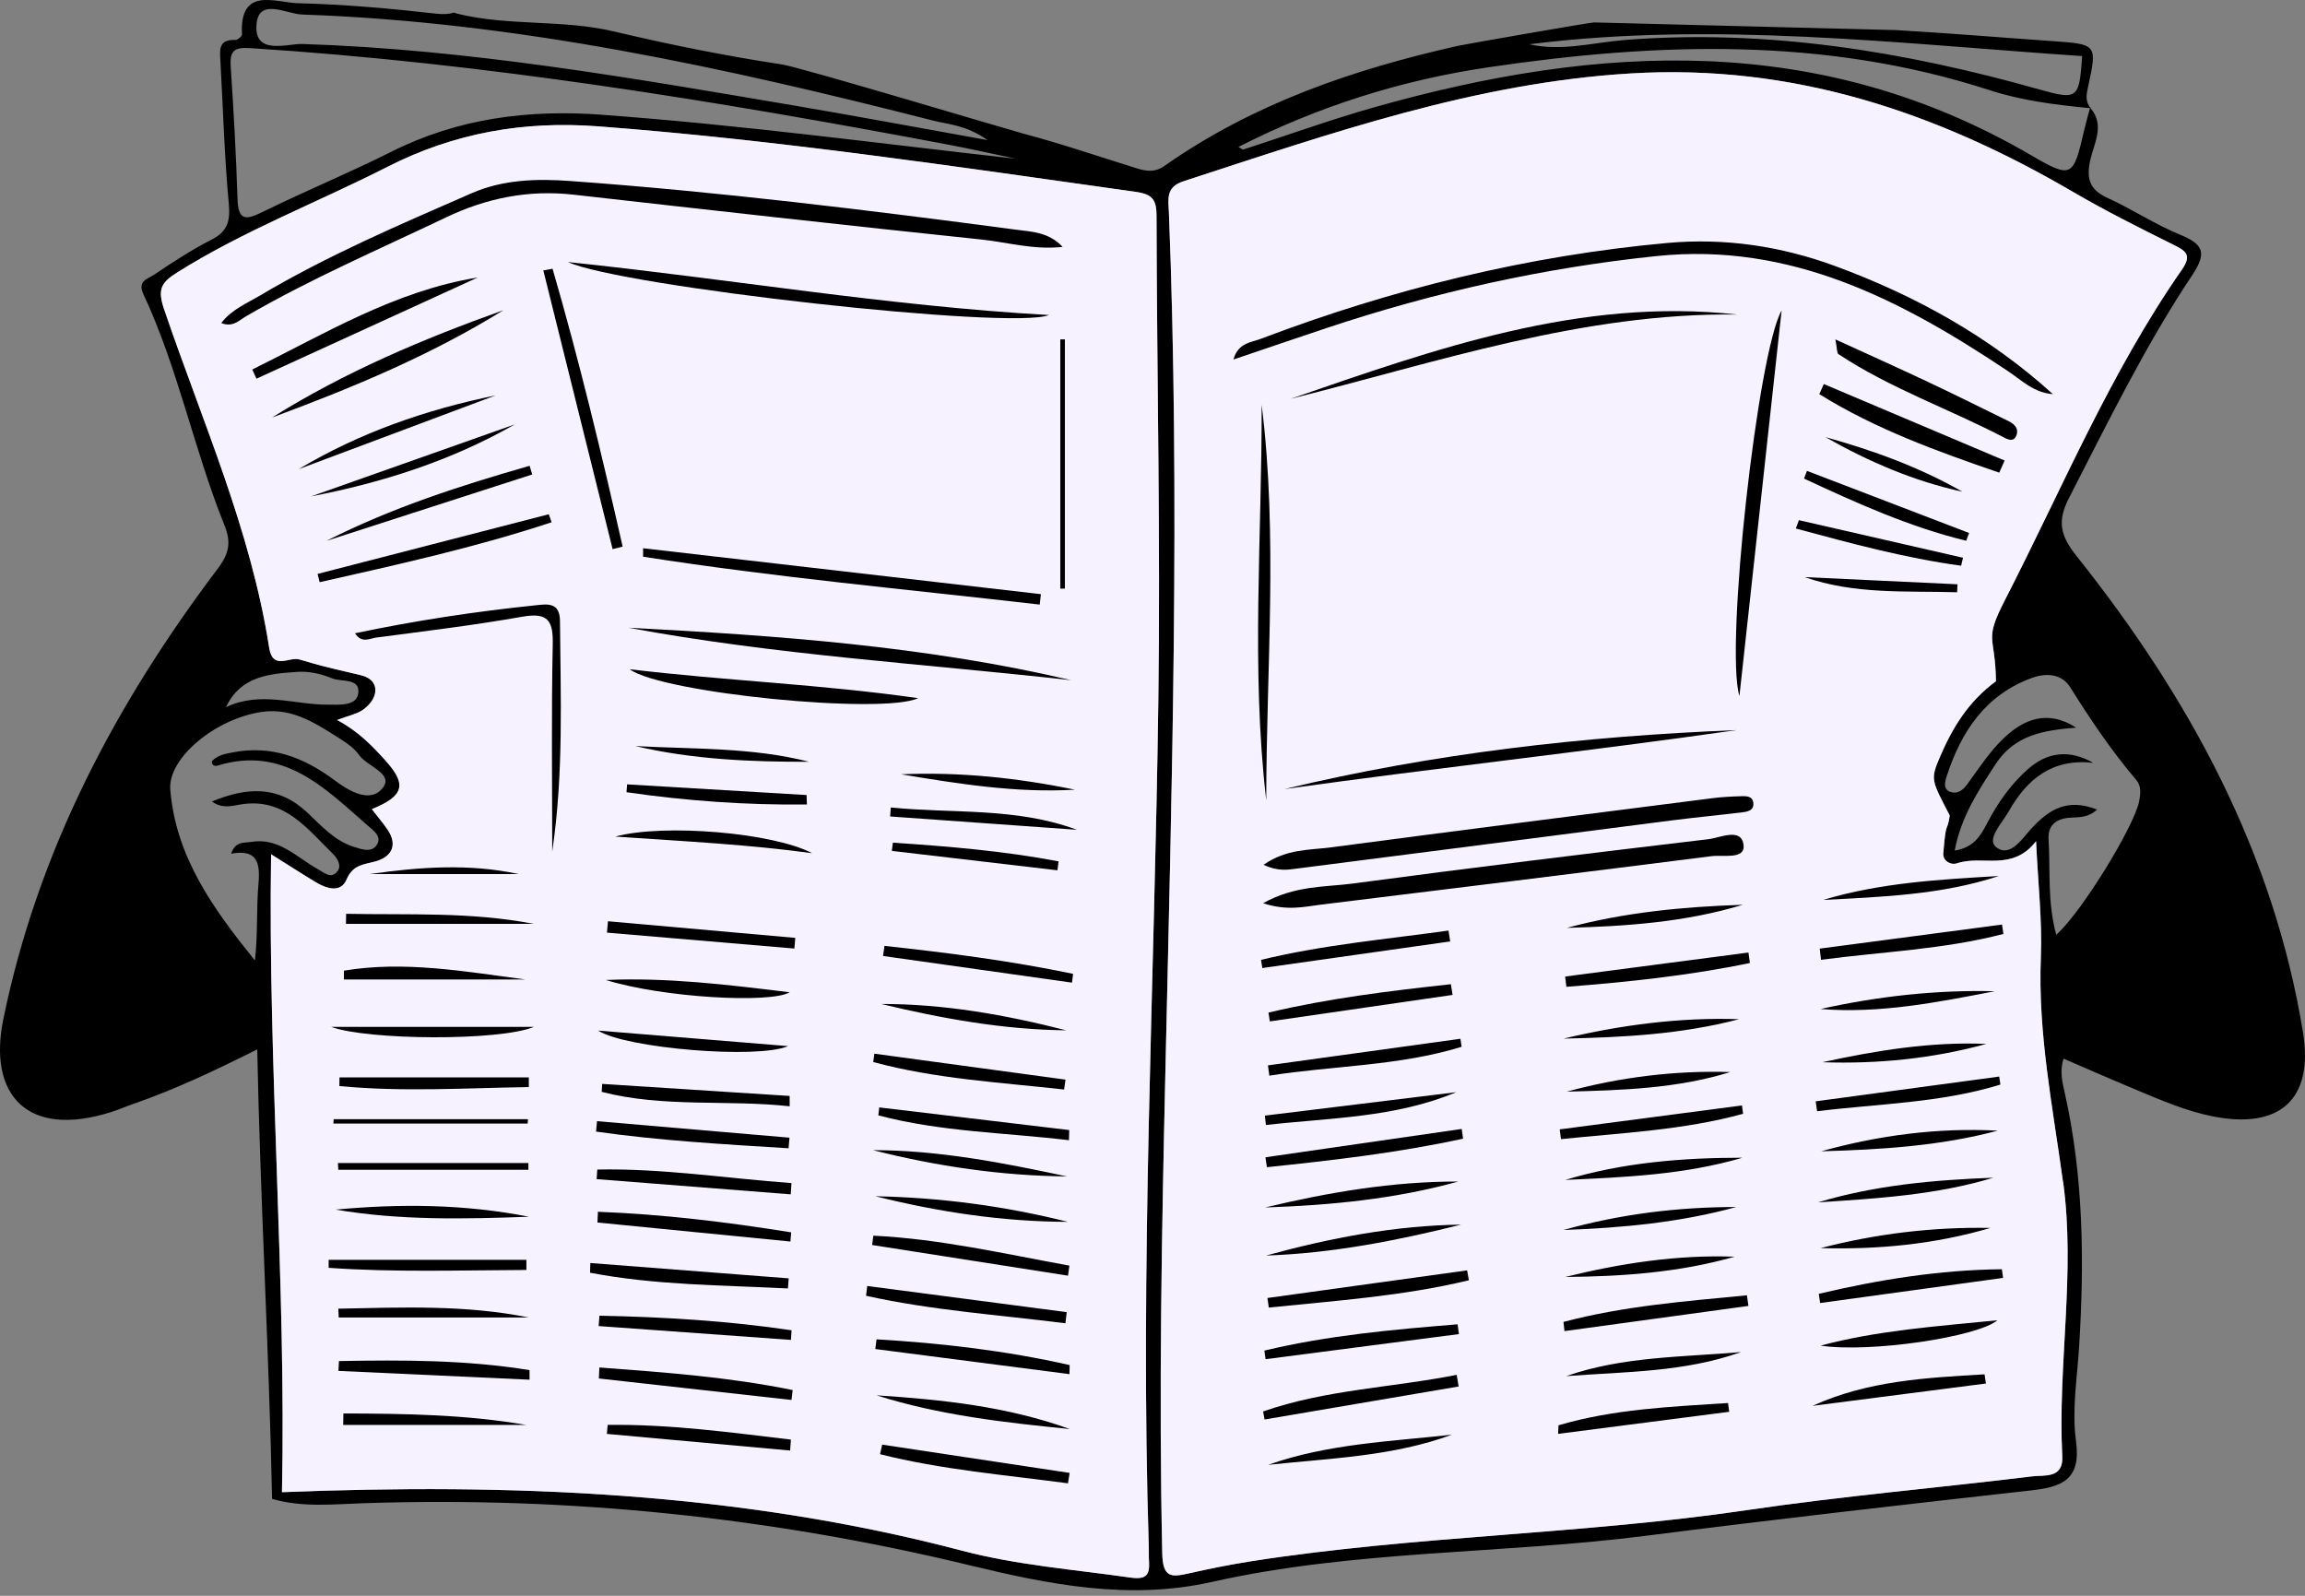 <svg width="260" height="180" viewBox="0 0 260 180" fill="none" xmlns="http://www.w3.org/2000/svg">
<rect x="0" y="0" width="260" height="180" fill="#808080" stroke="none"/>
<g clip-path="url(#clip0_26369_209503)">
<path d="M259.771 116.425C256.45 96.104 246.911 78.638 234.255 62.748C232.386 60.405 232.029 58.806 233.379 56.171C237.766 47.639 241.97 38.997 247.298 31.005C249.013 28.435 248.458 27.516 245.874 26.457C243.079 25.311 240.517 23.596 237.758 22.341C235.715 21.414 235.306 20.202 235.78 18.049C236.189 16.18 237.459 14.137 235.817 12.21C235.824 12.21 235.839 12.21 235.846 12.21C235.189 11.494 235.335 10.67 235.525 9.816C236.576 5.027 236.539 4.991 231.657 4.648C225.716 4.232 219.782 3.736 213.833 3.392L179.814 2.531C179.165 2.56 165.144 5.013 164.473 5.166C152.663 7.816 141.358 11.684 131.351 18.713C130.286 19.465 129.329 19.326 128.264 18.998C123.98 17.669 119.732 16.209 115.396 15.063C113.798 14.64 90.311 7.589 88.202 7.268C81.852 6.305 75.56 5.042 69.313 3.56C63.496 2.174 57.503 2.969 51.686 1.568C51.511 1.524 51.358 1.473 51.205 1.414C50.657 1.59 50.015 1.633 49.234 1.546C44.045 0.955 38.834 0.495 33.615 0.363C31.075 0.298 27.002 -1.578 27.294 3.881C27.309 4.086 26.791 4.524 26.535 4.509C24.608 4.414 24.791 5.677 24.864 6.932C25.163 12.268 25.309 17.625 25.805 22.947C25.988 24.917 25.696 26.1 23.857 27.034C21.594 28.187 19.448 29.596 17.332 31.019C16.689 31.45 15.47 31.669 16.171 33.172C20.09 41.552 21.871 50.69 25.316 59.244C26.068 61.113 25.893 62.376 24.579 64.12C13.04 79.397 4.26 95.98 0.37 114.987C-1.353 123.41 2.982 128.497 12.617 125.41C13.427 125.147 14.208 124.804 15.011 124.526C19.689 122.906 24.171 120.797 29.017 118.366C29.331 134.76 30.382 153.117 30.688 169.072C31.053 169.058 31.425 169.043 31.79 169.028C31.796 168.79 31.801 168.552 31.806 168.313C32.301 145.248 30.203 119.867 30.579 96.36C32.578 97.615 34.082 98.586 35.607 99.505C36.841 100.25 38.432 100.754 39.089 99.213C39.812 97.528 40.965 97.542 42.337 97.17C44.118 96.681 44.942 95.374 43.702 93.557C43.169 92.776 42.556 92.061 41.943 91.272C45.592 89.783 45.928 88.491 43.461 85.761C41.95 84.09 40.388 82.47 38.023 81.214C39.315 80.718 40.279 80.55 40.987 80.032C42.84 78.667 42.833 76.667 40.738 76.171C35.508 74.937 36.341 75.122 33.761 74.382C32.6 74.054 30.761 75.645 30.36 73.047C28.294 59.755 22.806 47.5 18.514 34.895C17.733 32.588 18.193 31.866 19.996 30.727C27.535 25.99 35.848 22.822 43.738 18.801C51.248 14.983 59.073 13.626 67.386 14.246C87.749 15.779 107.93 18.808 128.132 21.647C130.008 21.91 130.453 22.552 130.453 24.341C130.497 42.581 130.906 60.828 130.658 79.068C130.227 110.921 128.57 142.759 129.585 174.634C129.6 175.123 129.57 175.605 129.607 176.094C129.702 177.605 129.337 178.203 127.534 177.948C121.162 177.035 114.71 176.546 108.485 174.904C83.291 168.273 57.633 167.294 31.806 168.313C31.565 168.323 31.324 168.332 31.082 168.342C30.987 168.342 30.907 168.649 30.688 169.072C34.17 170.072 37.666 169.663 41.081 169.554C64.174 168.795 86.88 171.116 109.382 176.561C118.199 178.692 127.271 180.553 136.701 178.437C152.758 174.824 169.326 175.313 185.588 173.24C200.046 171.393 214.534 169.744 229.022 168.123C232.547 167.729 234.788 166.97 234.167 162.51C233.693 159.073 234.299 155.481 234.518 151.963C235.116 142.343 235.029 132.767 232.905 123.293C232.635 122.081 232.299 120.804 232.773 119.417C235.656 120.658 238.313 121.826 240.992 122.943C243.794 124.11 246.575 125.322 249.582 125.921C257.122 127.424 261.012 124.03 259.771 116.432V116.425ZM38.578 83.477C39.286 83.922 40.016 84.477 40.49 85.148C41.41 86.455 44.366 87.236 43.22 88.805C41.811 90.725 39.322 89.192 37.746 88.017C34.257 85.411 30.571 84.01 26.192 84.878C25.346 85.046 24.521 85.192 23.908 85.849C23.842 86.367 24.265 86.44 24.535 86.36C32.002 84.068 36.629 88.893 41.483 93.126C42.089 93.652 43.059 94.316 42.556 95.214C41.979 96.236 40.848 95.812 39.935 95.528C37.761 94.856 36.257 93.155 34.702 91.688C31.374 88.55 27.871 88.783 23.9 90.404C25.076 91.265 26.2 90.893 27.185 90.732C32.082 89.951 34.637 93.469 37.542 96.301C37.987 96.732 38.578 97.6 38.082 98.257C37.374 99.206 36.571 98.44 35.856 98.038C33.462 96.717 31.454 94.433 28.316 94.966C27.542 95.097 26.55 94.856 26.075 96.294C28.995 95.761 29.367 97.279 29.155 99.673C28.907 102.52 29.097 105.403 28.754 108.337C24.098 102.564 19.82 96.688 19.207 89.061C18.923 85.506 24.309 81.054 29.535 80.302C33.097 79.791 35.812 81.733 38.578 83.47V83.477ZM33.564 75.784C34.841 75.696 36.242 76.003 37.432 76.506C38.505 76.959 40.695 76.426 40.403 78.266C40.176 79.674 38.177 79.477 36.958 79.484C33.184 79.499 29.374 77.915 25.491 79.769C27.156 76.229 30.411 76.003 33.564 75.784ZM28.951 2.604C29.272 -0.242 32.367 1.582 34.089 1.641C58.357 2.466 81.91 7.648 105.317 13.618C107.047 14.056 108.93 14.085 111.389 15.801C103.456 14.377 96.566 13.093 89.661 11.918C71.247 8.794 52.854 5.56 34.111 4.962C32.389 4.903 28.528 6.327 28.951 2.604ZM67.889 12.94C59.584 12.334 51.694 13.334 44.176 17.1C39.41 19.494 34.462 21.53 29.674 23.881C27.827 24.786 26.871 25.019 26.791 22.45C26.637 17.472 26.353 12.494 26.024 7.524C25.907 5.75 26.375 5.305 28.236 5.429C54.701 7.115 80.808 11.385 106.828 16.29C109.433 16.779 112.017 17.363 114.615 17.91C98.989 16.166 83.494 14.078 67.882 12.947L67.889 12.94ZM234.861 6.327C234.532 11.093 234.416 11.326 230.044 10.093C214.768 5.779 199.309 3.268 183.361 4.502C179.763 4.779 176.194 5.83 172.501 4.991C193.331 2.378 214.089 4.918 234.861 6.327ZM167.888 7.589C186.887 4.787 205.819 4.13 224.453 10.181C228.095 11.363 231.919 11.83 235.744 12.202C235.532 12.998 235.306 13.786 235.116 14.582C233.861 19.998 233.744 20.217 229.073 17.494C205.272 3.604 180.391 4.94 155.094 12.078C150.087 13.494 145.189 15.268 140.241 16.866C140.161 16.888 140.037 16.764 139.694 16.574C148.707 11.983 158.086 9.035 167.896 7.589H167.888ZM232.715 133.3C234.131 143.628 232.095 153.949 232.62 164.269C232.751 166.795 230.628 166.364 229.263 166.525C218.534 167.831 207.746 168.758 197.054 170.335C178.522 173.072 159.736 173.211 141.234 176.086C138.84 176.459 136.453 176.94 134.088 177.473C132.176 177.904 131.169 178.006 131.103 175.276C130.702 157.146 131.045 139.03 131.453 120.913C132.183 88.564 133.125 56.23 131.848 23.873C131.789 22.428 131.483 21.1 133.504 20.443C150.007 15.078 166.334 9.341 183.945 8.283C202.192 7.188 218.41 12.633 233.832 21.647C237.496 23.786 241.298 25.691 245.101 27.581C246.502 28.282 247.305 28.705 246.115 30.413C238.021 42.033 232.605 55.113 226.175 67.638C223.718 72.419 225.073 71.53 225.139 76.842C222.022 79.119 220.227 82.112 218.848 85.316C217.704 87.973 217.862 87.973 219.928 91.995C219.585 94.157 219.525 92.258 219.198 96.272C219.132 97.053 220.001 97.637 220.767 97.374C223.592 96.418 226.971 98.367 229.664 94.885C229.89 99.761 230.365 103.863 230.204 107.943C229.854 116.534 231.554 124.877 232.7 133.292L232.715 133.3ZM241.291 90.396C240.722 93.207 234.868 102.819 231.941 105.447C230.919 101.681 231.292 98.141 231.073 94.659C230.985 93.199 231.803 92.433 233.226 92.258C234.24 92.133 235.364 92.382 236.561 91.316C233.175 90.01 231.146 91.287 229.131 93.462C228.117 94.564 226.723 96.812 225.146 95.542C224.051 94.659 225.847 92.82 226.591 91.506C228.657 87.849 231.518 85.528 236.116 86.046C233.401 84.513 230.934 84.82 228.73 86.769C226.81 88.469 225.336 90.572 224.154 92.841C223.409 94.272 222.65 95.586 220.49 95.944C221.198 92.141 223.125 89.228 225.073 86.229C227.285 82.835 230.606 82.375 234.182 82.076C230.971 80.01 228.255 81.105 225.956 83.324C224.402 84.82 223.198 86.696 221.906 88.455C221.424 89.119 220.862 89.557 220.103 89.353C219.103 89.082 219.395 88.141 219.585 87.55C221.227 82.499 223.978 78.353 229.233 76.455C230.817 75.886 232.554 75.996 233.511 77.514C235.788 81.149 238.174 84.696 240.962 87.973C241.561 88.674 241.459 89.557 241.284 90.404L241.291 90.396Z" fill="black"/>
<path d="M232.715 133.3C234.131 143.628 232.095 153.949 232.62 164.269C232.751 166.795 230.628 166.364 229.263 166.525C218.534 167.831 207.746 168.758 197.054 170.335C178.522 173.072 159.736 173.211 141.234 176.086C138.84 176.459 136.453 176.94 134.088 177.473C132.176 177.904 131.169 178.006 131.103 175.276C130.702 157.146 131.045 139.03 131.453 120.913C132.183 88.564 133.125 56.23 131.848 23.873C131.789 22.428 131.483 21.1 133.504 20.443C150.007 15.078 166.334 9.341 183.945 8.283C202.192 7.188 218.41 12.633 233.832 21.647C237.496 23.786 241.298 25.691 245.101 27.581C246.502 28.282 247.305 28.705 246.115 30.413C238.021 42.033 232.605 55.113 226.175 67.638C223.718 72.419 225.073 71.53 225.139 76.842C222.022 79.119 220.227 82.112 218.848 85.316C217.704 87.973 217.862 87.973 219.928 91.995C219.585 94.157 219.525 92.258 219.198 96.272C219.132 97.053 220.001 97.637 220.767 97.374C223.592 96.418 226.971 98.367 229.664 94.885C229.89 99.761 230.365 103.863 230.204 107.943C229.854 116.534 231.554 124.877 232.7 133.292L232.715 133.3Z" fill="#F6F2FF"/>
<path d="M30.579 96.36C30.203 119.867 32.301 145.248 31.806 168.313C57.633 167.294 83.291 168.273 108.485 174.904C114.71 176.546 121.162 177.035 127.534 177.948C129.337 178.203 129.702 177.605 129.607 176.094C129.57 175.605 129.6 175.123 129.585 174.634C128.57 142.759 130.227 110.921 130.658 79.068C130.906 60.828 130.497 42.581 130.453 24.341C130.453 22.552 130.008 21.91 128.132 21.647C107.93 18.808 87.749 15.779 67.386 14.246C59.073 13.626 51.248 14.983 43.738 18.801C35.848 22.822 27.535 25.99 19.996 30.727C18.193 31.866 17.733 32.588 18.514 34.895C22.806 47.5 28.294 59.755 30.36 73.047C30.761 75.645 32.6 74.054 33.761 74.382C36.341 75.122 35.508 74.937 40.738 76.171C42.833 76.667 42.84 78.667 40.987 80.032C40.279 80.55 39.315 80.718 38.023 81.214C40.388 82.47 41.95 84.09 43.461 85.761C45.928 88.491 45.592 89.783 41.943 91.272C42.556 92.061 43.169 92.776 43.702 93.557C44.942 95.374 44.118 96.681 42.337 97.17C40.965 97.542 39.812 97.528 39.089 99.213C38.432 100.754 36.841 100.25 35.607 99.505C34.082 98.586 32.578 97.615 30.579 96.36Z" fill="#F6F2FF"/>
<path d="M24.955 36.437C26.123 34.919 27.809 34.232 29.291 33.356C36.925 28.817 45.078 25.342 53.201 21.795C56.777 20.233 60.58 20.145 64.302 20.415C81.147 21.634 97.905 23.693 114.641 25.912C116.349 26.138 118.283 26.167 119.859 27.846C116.582 28.211 113.663 27.328 110.729 27.021C95.394 25.415 80.067 23.693 64.74 21.963C59.646 21.386 54.916 22.32 50.274 24.539C42.72 28.145 35.02 31.451 27.765 35.67C26.977 36.13 26.247 36.962 24.962 36.437H24.955Z" fill="black"/>
<path d="M120.837 76.726C104.167 74.865 87.394 73.879 70.885 70.807C87.672 71.683 104.422 72.872 120.837 76.726Z" fill="black"/>
<path d="M64.064 29.559C82.399 31.464 99.93 34.493 118.323 35.536C114.082 37.259 70.042 32.31 64.064 29.559Z" fill="black"/>
<path d="M71.019 75.488C81.843 76.787 92.754 77.196 103.556 78.751C99.615 80.634 74.704 78.189 71.019 75.488Z" fill="black"/>
<path d="M62.289 96.013C62.289 87.984 62.187 80.364 62.348 72.744C62.406 70.095 61.888 69.044 58.968 69.555C53.487 70.525 47.947 71.189 42.422 71.919C41.7 72.014 40.802 72.606 40.043 71.43C46.867 70 53.633 68.971 60.457 68.27C61.778 68.131 63.151 67.92 63.165 70.066C63.231 78.635 63.588 87.218 62.297 96.006L62.289 96.013Z" fill="black"/>
<path d="M72.531 61.838C87.493 63.568 102.448 65.29 117.411 67.02L117.279 68.195C102.354 66.473 87.391 65.122 72.539 62.794C72.539 62.473 72.539 62.159 72.539 61.838H72.531Z" fill="black"/>
<path d="M30.684 47.097C38.873 41.966 47.711 38.229 56.784 34.988C48.58 40.083 39.705 43.754 30.684 47.097Z" fill="black"/>
<path d="M62.329 30.316C65.336 40.674 67.854 51.148 70.233 61.658C69.854 61.753 69.481 61.848 69.102 61.943C66.496 51.462 63.891 40.98 61.285 30.499C61.636 30.441 61.978 30.375 62.329 30.316Z" fill="black"/>
<path d="M28.459 41.678C36.67 37.627 44.545 32.817 53.888 31.299C45.567 35.102 37.247 38.912 28.926 42.714C28.773 42.371 28.62 42.021 28.459 41.678Z" fill="black"/>
<path d="M120.179 149.261C112.668 148.312 105.107 147.808 97.691 146.159C97.735 145.794 97.779 145.422 97.823 145.057C105.326 146.042 112.829 147.02 120.325 148.005C120.273 148.421 120.222 148.845 120.179 149.261Z" fill="black"/>
<path d="M59.369 143.248C51.939 143.277 44.501 143.532 37.071 143.007C37.071 142.707 37.071 142.401 37.071 142.102H59.376C59.376 142.481 59.376 142.868 59.376 143.248H59.369Z" fill="black"/>
<path d="M62.214 58.911C53.638 61.75 44.843 63.684 36.056 65.67C35.975 65.356 35.903 65.049 35.822 64.736C44.515 62.495 53.208 60.247 61.9 58.006L62.221 58.911H62.214Z" fill="black"/>
<path d="M66.587 142.465C74.046 143.041 81.505 143.618 88.965 144.195C88.935 144.574 88.906 144.954 88.877 145.333C81.425 144.954 73.937 144.976 66.558 143.56C66.565 143.195 66.579 142.83 66.587 142.465Z" fill="black"/>
<path d="M67.609 154.248C74.915 154.795 82.221 155.321 89.41 156.795C89.367 157.168 89.323 157.54 89.279 157.912L67.551 155.489C67.573 155.073 67.587 154.664 67.609 154.248Z" fill="black"/>
<path d="M59.52 126.733H37.602C37.617 126.573 37.624 126.405 37.639 126.244H59.557C59.542 126.405 59.535 126.573 59.52 126.733Z" fill="black"/>
<path d="M89.189 134.718C81.89 134.148 74.591 133.579 67.3 133.002C67.322 132.645 67.344 132.28 67.373 131.922C74.715 131.769 81.977 132.922 89.276 133.448C89.247 133.871 89.218 134.294 89.196 134.71L89.189 134.718Z" fill="black"/>
<path d="M38.116 131.184H59.603C59.603 131.439 59.603 131.695 59.603 131.95H38.16C38.145 131.695 38.131 131.439 38.116 131.184Z" fill="black"/>
<path d="M89.219 151.138C81.986 150.62 74.753 150.102 67.527 149.576C67.556 149.189 67.586 148.795 67.615 148.408C74.862 148.547 82.096 148.985 89.285 150.05C89.263 150.415 89.241 150.773 89.219 151.138Z" fill="black"/>
<path d="M59.735 155.626C52.546 155.297 45.364 154.962 38.175 154.633C38.197 154.261 38.211 153.896 38.233 153.524C45.415 153.392 52.597 153.385 59.728 154.546C59.728 154.903 59.728 155.268 59.735 155.626Z" fill="black"/>
<path d="M38.163 147.614C45.323 147.476 52.49 147.162 59.628 148.607H38.207C38.192 148.278 38.178 147.943 38.163 147.614Z" fill="black"/>
<path d="M38.295 121.525H59.651C59.651 121.89 59.651 122.255 59.651 122.62C52.527 122.722 45.404 123.19 38.28 122.503C38.28 122.175 38.288 121.854 38.295 121.525Z" fill="black"/>
<path d="M59.345 160.726H38.712C38.719 160.295 38.727 159.864 38.734 159.434C45.616 159.455 52.499 159.543 59.345 160.726Z" fill="black"/>
<path d="M98.513 139.381C106.001 139.739 113.285 141.425 120.628 142.76C120.577 143.14 120.518 143.512 120.467 143.892C113.103 142.738 105.738 141.585 98.374 140.432C98.418 140.082 98.469 139.731 98.513 139.381Z" fill="black"/>
<path d="M88.949 129.523C81.694 129.071 74.432 128.669 67.235 127.64C67.272 127.246 67.308 126.852 67.345 126.465C74.578 127.085 81.818 127.706 89.051 128.326C89.014 128.728 88.985 129.129 88.949 129.53V129.523Z" fill="black"/>
<path d="M37.34 115.826H60.236C56.309 117.454 41.42 117.33 37.34 115.826Z" fill="black"/>
<path d="M120.634 154.999C113.335 154.058 106.036 153.109 98.731 152.167C98.782 151.802 98.825 151.437 98.876 151.072C106.204 151.503 113.481 152.35 120.656 153.977C120.648 154.32 120.641 154.656 120.634 154.999Z" fill="black"/>
<path d="M98.876 157.389C106.299 157.87 113.641 158.651 120.67 161.191C113.305 160.454 105.956 159.637 98.876 157.389Z" fill="black"/>
<path d="M67.436 136.684C74.757 136.961 82.012 137.844 89.245 139.005C89.216 139.348 89.186 139.698 89.157 140.041C81.902 139.326 74.647 138.611 67.393 137.895C67.407 137.494 67.429 137.085 67.444 136.684H67.436Z" fill="black"/>
<path d="M99.401 113.246C106.481 113.232 113.407 114.465 120.268 116.217C113.203 116.144 106.284 114.896 99.401 113.246Z" fill="black"/>
<path d="M99.501 162.949C106.552 164.015 113.602 165.073 120.653 166.139C120.587 166.533 120.529 166.92 120.463 167.314C113.376 166.365 106.23 165.781 99.268 164.029C99.348 163.672 99.428 163.307 99.508 162.949H99.501Z" fill="black"/>
<path d="M60.18 104.206H39.022C39.022 103.826 39.036 103.454 39.043 103.074C46.057 103.22 53.079 102.833 60.18 104.206Z" fill="black"/>
<path d="M98.742 134.932C106.085 135.078 113.325 136.034 120.448 137.822C113.091 137.8 105.873 136.713 98.742 134.932Z" fill="black"/>
<path d="M120.356 132.698C112.934 132.625 105.65 131.552 98.468 129.734C105.898 129.734 113.138 131.158 120.356 132.698Z" fill="black"/>
<path d="M67.463 116.246L88.899 117.998C85.483 119.487 70.579 118.261 67.463 116.246Z" fill="black"/>
<path d="M98.629 118.852C105.818 119.83 112.999 120.8 120.189 121.778C120.138 122.151 120.079 122.523 120.028 122.895C112.817 122.085 105.548 121.705 98.497 119.793C98.541 119.479 98.585 119.165 98.629 118.852Z" fill="black"/>
<path d="M89.118 163.616L68.455 161.74C68.484 161.404 68.513 161.068 68.543 160.725C75.484 160.631 82.344 161.565 89.213 162.382C89.183 162.791 89.154 163.2 89.125 163.616H89.118Z" fill="black"/>
<path d="M68.339 110.539C75.243 110.24 82.031 111.065 89.082 111.926C86.87 113.218 74.754 112.532 68.339 110.539Z" fill="black"/>
<path d="M120.577 128.613C113.402 127.751 106.126 127.678 99.075 125.81C99.112 125.511 99.148 125.211 99.177 124.912C106.323 125.766 113.468 126.613 120.606 127.467C120.599 127.846 120.584 128.233 120.577 128.613Z" fill="black"/>
<path d="M89.082 124.787C82.024 124.013 74.85 124.962 67.872 123.16C67.887 122.86 67.909 122.561 67.923 122.262C74.974 122.714 82.024 123.167 89.067 123.619C89.067 124.006 89.067 124.4 89.075 124.787H89.082Z" fill="black"/>
<path d="M59.237 110.48H38.794C38.794 110.152 38.794 109.816 38.794 109.488C45.596 108.349 52.42 109.582 59.245 110.48H59.237Z" fill="black"/>
<path d="M59.668 137.243C52.428 137.506 45.121 137.674 37.859 136.44C45.129 135.761 52.376 135.813 59.668 137.243Z" fill="black"/>
<path d="M120.919 110.839C113.817 109.839 106.715 108.832 99.606 107.832C99.657 107.452 99.709 107.073 99.767 106.693C106.898 107.467 114.007 108.379 121.043 109.847C120.999 110.175 120.962 110.503 120.919 110.839Z" fill="black"/>
<path d="M89.604 106.994C82.561 106.396 75.51 105.797 68.467 105.199C68.503 104.768 68.54 104.337 68.576 103.914C75.62 104.542 82.663 105.169 89.706 105.79C89.669 106.191 89.64 106.593 89.604 106.994Z" fill="black"/>
<path d="M91.025 90.745C84.193 90.818 77.413 90.343 70.669 89.358C70.691 89.066 70.713 88.774 70.735 88.475C77.486 88.876 84.23 89.278 90.981 89.679C90.996 90.029 91.01 90.387 91.018 90.737L91.025 90.745Z" fill="black"/>
<path d="M58.069 47.869C50.895 51.971 43.151 54.431 35.086 55.993C42.749 53.285 50.406 50.577 58.069 47.869Z" fill="black"/>
<path d="M91.597 96.237C84.575 95.274 77.503 94.916 69.401 94.362C74.97 92.865 87.283 93.945 91.597 96.237Z" fill="black"/>
<path d="M55.902 44.6C48.493 47.373 41.085 50.147 33.685 52.92C40.582 48.797 48.063 46.205 55.902 44.6Z" fill="black"/>
<path d="M60.03 53.519C52.294 56.015 44.557 58.512 36.82 61.008C44.163 57.278 51.907 54.782 59.738 52.541C59.833 52.862 59.935 53.191 60.03 53.512V53.519Z" fill="black"/>
<path d="M100.479 91.08C107.486 91.788 114.617 91.044 121.477 93.598C114.456 93.095 107.428 92.591 100.406 92.095C100.428 91.759 100.457 91.423 100.479 91.087V91.08Z" fill="black"/>
<path d="M71.667 84.154C78.185 84.512 84.826 84.278 91.271 85.928C84.695 85.942 78.156 85.672 71.667 84.154Z" fill="black"/>
<path d="M100.723 95.051C106.985 95.467 113.24 95.985 119.407 97.16C119.363 97.496 119.32 97.832 119.276 98.168C113.05 97.438 106.824 96.708 100.599 95.978C100.635 95.671 100.679 95.357 100.715 95.051H100.723Z" fill="black"/>
<path d="M121.251 89.074C114.631 89.461 108.128 88.417 101.632 87.337C108.244 87.052 114.777 87.739 121.251 89.074Z" fill="black"/>
<path d="M119.599 66.39V38.281C119.774 38.281 119.942 38.281 120.117 38.281V66.39C119.942 66.39 119.774 66.39 119.599 66.39Z" fill="black"/>
<path d="M58.508 98.591H41.707C47.298 97.795 52.896 97.379 58.508 98.591Z" fill="black"/>
<path d="M231.553 44.457C229.429 44.303 228.057 42.909 226.487 41.858C214.496 33.844 201.986 27.319 186.885 28.881C174.178 30.195 161.77 32.961 149.647 36.997C146.231 38.136 142.83 39.304 139.13 40.552C139.648 38.661 141.152 38.625 142.203 38.223C157.012 32.603 172.28 28.844 188.067 27.406C194.549 26.815 200.906 27.764 207.029 30.019C216.08 33.355 224.393 37.953 231.553 44.449V44.457Z" fill="black"/>
<path d="M142.53 97.541C145.143 95.724 147.741 95.899 150.142 95.578C164.462 93.68 178.789 91.87 193.117 90.038C194.197 89.899 195.299 89.841 196.387 89.811C196.97 89.797 197.693 89.767 197.773 90.585C197.854 91.395 197.167 91.548 196.576 91.621C193.927 91.943 191.263 92.198 188.613 92.534C174.527 94.337 160.441 96.169 146.354 97.964C145.289 98.103 144.179 98.329 142.522 97.541H142.53Z" fill="black"/>
<path d="M142.47 101.879C146.126 99.85 149.462 100.076 152.593 99.66C165.942 97.872 179.306 96.252 192.684 94.66C194.049 94.5 196.414 93.31 196.67 95.303C196.881 96.989 194.385 96.405 193.064 96.573C178.386 98.434 163.694 100.244 149.002 102.04C147.119 102.273 145.214 102.777 142.47 101.879Z" fill="black"/>
<path d="M195.882 82.356C178.862 84.786 161.841 86.633 144.887 89.005C161.666 84.969 178.731 83.034 195.882 82.356Z" fill="black"/>
<path d="M145.594 44.981C161.899 39.36 178.204 33.529 195.94 35.477C178.518 35.258 162.205 40.835 145.594 44.981Z" fill="black"/>
<path d="M200.963 35.023C199.357 49.716 197.832 63.606 196.204 78.511C194.555 73.058 198.27 39.709 200.963 35.023Z" fill="black"/>
<path d="M142.312 45.65C144.158 60.518 142.837 75.401 142.83 90.276C141.093 75.416 142.355 60.526 142.312 45.65Z" fill="black"/>
<path d="M207.025 38.281C210.77 39.996 214.112 41.493 217.419 43.055C220.484 44.5 223.513 46.004 226.557 47.5C227.257 47.843 227.79 48.383 227.396 49.23C227.14 49.777 226.593 49.631 226.155 49.405C219.944 46.15 213.258 43.843 207.376 39.945C207.179 39.814 207.23 39.31 207.033 38.289L207.025 38.281Z" fill="black"/>
<path d="M205.726 43.322C212.521 46.198 219.316 49.073 226.118 51.949C225.914 52.402 225.717 52.861 225.512 53.314C218.506 50.913 211.55 48.395 205.215 44.46C205.383 44.081 205.551 43.701 205.726 43.315V43.322Z" fill="black"/>
<path d="M142.738 130.539C150.117 129.473 157.496 128.407 164.875 127.342C164.926 127.707 164.985 128.072 165.036 128.437C157.737 130.028 150.329 130.882 142.906 131.655C142.848 131.283 142.797 130.911 142.738 130.539Z" fill="black"/>
<path d="M165.687 144.41C158.264 146.198 150.673 146.716 143.119 147.49C143.068 147.132 143.017 146.767 142.966 146.41C150.476 145.373 157.979 144.329 165.489 143.293L165.687 144.417V144.41Z" fill="black"/>
<path d="M164.532 156.392C157.233 157.633 149.942 158.874 142.643 160.114C142.585 159.815 142.534 159.509 142.476 159.209C149.548 156.735 157.044 156.523 164.313 155.078L164.532 156.392Z" fill="black"/>
<path d="M164.814 138.133C157.574 139.943 150.282 141.366 142.809 141.622C150.012 139.644 157.311 138.235 164.814 138.133Z" fill="black"/>
<path d="M176.546 110.149C183.436 109.244 190.333 108.346 197.223 107.441C197.274 107.836 197.332 108.23 197.384 108.624C190.559 110.04 183.633 110.77 176.685 111.31C176.641 110.923 176.59 110.536 176.546 110.149Z" fill="black"/>
<path d="M142.621 152.342C149.788 150.627 157.094 149.97 164.415 149.379C164.466 149.744 164.51 150.116 164.561 150.481C157.291 151.423 150.022 152.371 142.752 153.313C142.709 152.992 142.665 152.663 142.621 152.342Z" fill="black"/>
<path d="M176.366 149.107C183.153 147.312 190.109 146.779 197.05 146.107L197.218 147.304L176.468 150.144C176.431 149.801 176.395 149.45 176.358 149.107H176.366Z" fill="black"/>
<path d="M205.15 145.94C211.945 144.334 218.806 143.239 225.806 143.166C225.849 143.494 225.9 143.816 225.944 144.144L205.311 146.976C205.26 146.633 205.209 146.283 205.15 145.94Z" fill="black"/>
<path d="M205.262 107.002C212.115 106.097 218.969 105.192 225.822 104.287C225.873 104.637 225.924 104.995 225.983 105.345C219.246 107.105 212.276 107.345 205.408 108.265C205.357 107.842 205.313 107.426 205.262 107.002Z" fill="black"/>
<path d="M196.39 152.508C190.026 154.785 183.304 154.719 176.662 155.223C183.027 152.997 189.763 153.084 196.39 152.508Z" fill="black"/>
<path d="M142.697 136.2C149.857 134.492 157.09 133.259 164.491 133.274C157.368 135.252 150.062 135.952 142.697 136.2Z" fill="black"/>
<path d="M163.776 161.828C157.098 164.288 150.033 164.485 143.048 165.229C149.733 162.857 156.791 162.602 163.776 161.828Z" fill="black"/>
<path d="M205.36 151.783C211.783 150.068 218.367 149.615 225.308 148.922C223.03 150.82 210.929 152.615 205.36 151.783Z" fill="black"/>
<path d="M176.563 133.091C183.067 131.128 189.774 130.588 196.547 130.588C190.044 132.5 183.3 132.792 176.563 133.091Z" fill="black"/>
<path d="M143.024 120.17C150.257 119.17 157.498 118.17 164.731 117.17L164.869 118.075C157.811 120.25 150.403 120.192 143.178 121.33C143.127 120.943 143.076 120.557 143.024 120.17Z" fill="black"/>
<path d="M176.563 144.036C182.848 142.489 189.197 141.518 195.671 141.751C189.424 143.532 183.008 143.985 176.563 144.036Z" fill="black"/>
<path d="M163.84 112.225C156.972 113.218 150.104 114.218 143.236 115.211C143.185 114.882 143.134 114.546 143.083 114.218C149.856 112.605 156.746 111.773 163.658 111.014C163.724 111.415 163.782 111.817 163.848 112.218L163.84 112.225Z" fill="black"/>
<path d="M196.617 125.631C189.895 127.485 182.954 127.777 176.079 128.492L175.933 127.39C182.786 126.492 189.639 125.587 196.493 124.689L196.617 125.631Z" fill="black"/>
<path d="M225.636 122.337C218.899 124.417 211.878 124.49 204.966 125.344C204.915 124.972 204.857 124.599 204.806 124.227C211.703 123.293 218.607 122.366 225.505 121.432L225.636 122.329V122.337Z" fill="black"/>
<path d="M205.425 129.862C211.943 128.052 218.57 127.183 225.343 127.533C218.818 129.278 212.132 129.672 205.425 129.862Z" fill="black"/>
<path d="M142.681 125.838C149.878 124.954 157.067 124.078 164.263 123.195C157.337 126.093 150.009 126.078 142.791 126.896C142.754 126.546 142.718 126.188 142.674 125.838H142.681Z" fill="black"/>
<path d="M196.164 114.961C189.654 116.677 183.026 117.012 176.37 117.151C182.888 115.604 189.471 114.742 196.164 114.961Z" fill="black"/>
<path d="M224.842 132.842C218.419 134.791 211.741 135.185 205.062 135.623C211.493 133.688 218.127 133.097 224.842 132.842Z" fill="black"/>
<path d="M204.456 158.574C210.675 155.735 217.272 155.406 223.856 155.02C223.907 155.363 223.958 155.713 224.009 156.056C217.491 156.895 210.974 157.735 204.463 158.574H204.456Z" fill="black"/>
<path d="M225.005 111.807C218.494 113.07 212.013 114.347 205.35 113.814C211.824 112.376 218.385 111.646 225.005 111.807Z" fill="black"/>
<path d="M163.583 106.191C156.518 107.191 149.453 108.191 142.388 109.191C142.337 108.884 142.293 108.578 142.242 108.271C149.191 106.578 156.321 105.95 163.386 104.965C163.452 105.374 163.518 105.782 163.583 106.198V106.191Z" fill="black"/>
<path d="M175.796 160.772C182.043 158.925 188.495 158.677 194.918 158.254C194.962 158.582 195.006 158.918 195.05 159.247C188.619 160.079 182.182 160.903 175.752 161.736C175.767 161.414 175.781 161.093 175.796 160.772Z" fill="black"/>
<path d="M205.646 101.511C212.12 99.562 218.799 99.205 225.47 98.811C219.018 100.935 212.325 101.161 205.646 101.511Z" fill="black"/>
<path d="M196.592 102.057C190.125 104.02 183.447 104.48 176.732 104.662C183.228 102.911 189.87 102.276 196.592 102.057Z" fill="black"/>
<path d="M205.36 140.783C211.637 139.155 218.024 138.389 224.519 138.506C218.272 140.345 211.863 140.965 205.36 140.783Z" fill="black"/>
<path d="M205.565 119.815C211.682 118.486 217.805 117.486 224.06 117.749C217.995 119.413 211.813 120.026 205.565 119.815Z" fill="black"/>
<path d="M221.783 60.996C215.382 59.441 209.426 56.748 203.492 53.982C203.602 53.69 203.711 53.405 203.821 53.113C209.915 55.449 216.017 57.785 222.111 60.12C222.002 60.412 221.892 60.704 221.783 60.996Z" fill="black"/>
<path d="M176.358 138.738C182.737 136.949 189.248 136.146 195.86 136.146C189.481 137.898 182.942 138.504 176.358 138.738Z" fill="black"/>
<path d="M176.721 123.134C182.764 121.499 188.909 120.733 195.179 120.923C189.165 122.791 182.946 122.974 176.721 123.134Z" fill="black"/>
<path d="M202.905 58.672C209.08 60.088 215.247 61.497 221.422 62.913C221.349 63.212 221.283 63.511 221.21 63.81C214.875 62.949 208.722 61.278 202.569 59.613C202.686 59.3 202.796 58.986 202.912 58.672H202.905Z" fill="black"/>
<path d="M221.362 55.467C215.873 54.27 210.779 52.073 205.903 49.307C211.275 50.796 216.494 52.686 221.362 55.467Z" fill="black"/>
<path d="M220.76 66.804C215.008 66.636 209.22 67.074 203.557 65.096C209.308 65.366 215.059 65.636 220.803 65.906C220.789 66.205 220.774 66.504 220.76 66.804Z" fill="black"/>
</g>
<defs>
<clipPath id="clip0_26369_209503">
<rect width="260" height="179.38" fill="white"/>
</clipPath>
</defs>
</svg>
